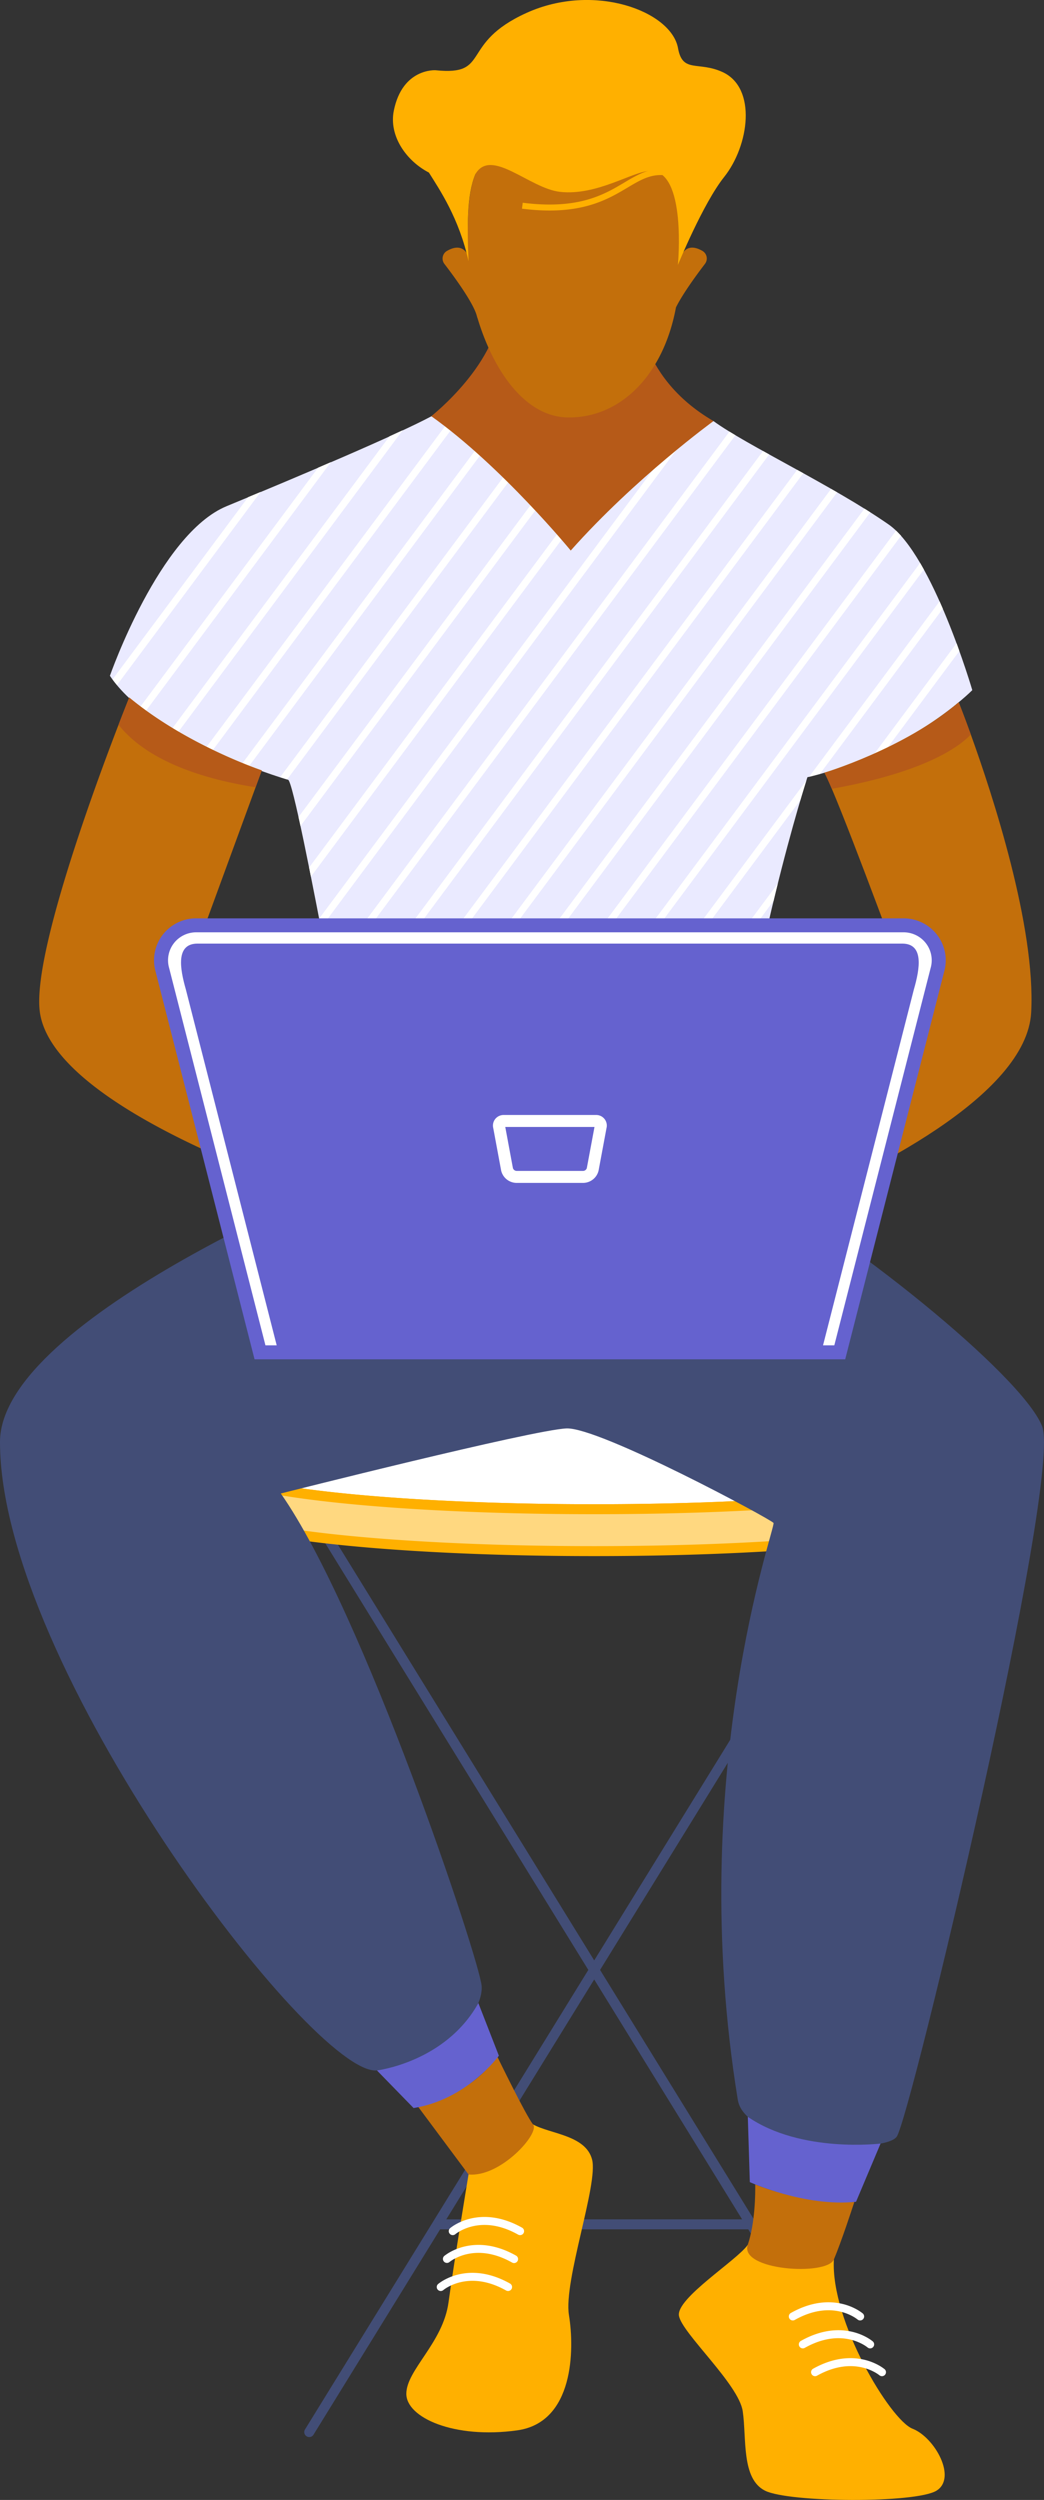 <svg width="132" height="316" fill="none" xmlns="http://www.w3.org/2000/svg"><rect width="100%" height="100%" fill="#333333" stroke="none"/><path fill-rule="evenodd" clip-rule="evenodd" d="M54.706 281.163c0-.348.284-.63.633-.63h39.58a.631.631 0 110 1.261h-39.58a.632.632 0 01-.633-.631z" fill="#424D76"/><path fill-rule="evenodd" clip-rule="evenodd" d="M41.284 194.13a.633.633 0 01.87.207l69.56 112.784a.629.629 0 01-.208.867.634.634 0 01-.871-.207L41.076 194.997a.629.629 0 01.208-.867z" fill="#424D76"/><path fill-rule="evenodd" clip-rule="evenodd" d="M108.974 194.13c.298.182.391.57.208.867l-69.56 112.784a.633.633 0 01-1.078-.66l69.56-112.784a.633.633 0 01.87-.207z" fill="#424D76"/><path d="M123.053 185.285c0 .961-2.159 1.865-5.954 2.649-8.165 1.69-23.902 2.835-41.97 2.835-18.068 0-33.805-1.145-41.965-2.837-3.797-.785-5.954-1.688-5.954-2.649 0-3.027 21.456-5.484 47.924-5.484s47.919 2.457 47.919 5.486z" fill="#fff"/><path fill-rule="evenodd" clip-rule="evenodd" d="M27.843 185.277v.006l.001.009c.002.007.007.02.018.04a.774.774 0 00.165.189c.19.169.511.365.99.575.954.417 2.391.829 4.275 1.218h.001c8.094 1.679 23.778 2.825 41.836 2.825 18.057 0 33.741-1.146 41.84-2.823h.001c1.883-.389 3.32-.8 4.274-1.218.479-.209.8-.405.991-.575a.773.773 0 00.165-.188.208.208 0 00.018-.04l.002-.01-.001-.003v-.003l-.008-.022a.476.476 0 00-.08-.115c-.099-.112-.276-.253-.562-.413-.571-.319-1.453-.647-2.648-.971-2.378-.644-5.85-1.23-10.175-1.726-8.64-.989-20.594-1.603-33.812-1.603-13.218 0-25.174.614-33.816 1.603-4.325.495-7.797 1.082-10.177 1.725-1.194.324-2.077.652-2.648.971-.286.16-.463.301-.562.412a.493.493 0 00-.08.115l-.008.022zm13.33-4.498c8.704-.996 20.71-1.611 33.96-1.611 13.251 0 25.256.615 33.958 1.611 4.347.498 7.892 1.093 10.362 1.762 1.23.333 2.23.694 2.936 1.089.353.197.662.42.89.677.232.261.406.59.406.978 0 .494-.279.888-.608 1.18-.333.295-.789.554-1.324.788-1.075.471-2.614.903-4.526 1.298-8.23 1.704-24.02 2.849-42.099 2.849-18.078 0-33.868-1.145-42.093-2.851-1.913-.395-3.452-.828-4.527-1.298-.535-.235-.99-.494-1.323-.788-.33-.292-.608-.687-.608-1.18 0-.388.174-.718.406-.979.228-.257.538-.479.89-.676.706-.395 1.706-.755 2.937-1.088 2.47-.668 6.016-1.263 10.364-1.761z" fill="#FFB000"/><path d="M123.053 185.285v5.298c0 3.027-21.458 5.484-47.924 5.484s-47.924-2.455-47.924-5.484v-5.298c0 .961 2.16 1.864 5.955 2.649 8.164 1.69 23.898 2.835 41.97 2.835 18.07 0 33.804-1.145 41.969-2.838 3.795-.782 5.954-1.685 5.954-2.646z" fill="#FFD880"/><path fill-rule="evenodd" clip-rule="evenodd" d="M27.838 186.923v3.665l.008.022c.01.023.033.062.08.116.1.111.277.252.563.412.57.319 1.453.648 2.648.971 2.38.644 5.852 1.23 10.178 1.725 8.642.989 20.598 1.602 33.814 1.602 13.217 0 25.172-.614 33.815-1.603 4.325-.495 7.797-1.081 10.177-1.725 1.195-.323 2.078-.651 2.649-.971.286-.159.463-.3.562-.412a.487.487 0 00.08-.115.063.063 0 00.007-.022l.001-.005v-3.66a7.404 7.404 0 01-.667.33c-1.074.47-2.614.902-4.525 1.296-8.231 1.706-24.018 2.851-42.099 2.851-18.081 0-33.868-1.145-42.098-2.849l.129-.617-.13.617c-1.911-.395-3.45-.827-4.525-1.298a7.189 7.189 0 01-.667-.33zm-1.266-1.638v5.298c0 .388.175.717.406.978.228.257.538.48.891.677.706.395 1.706.755 2.937 1.088 2.47.669 6.017 1.264 10.364 1.761 8.704.996 20.71 1.61 33.96 1.61 13.248 0 25.255-.615 33.958-1.611 4.348-.497 7.894-1.093 10.365-1.761 1.23-.333 2.23-.693 2.936-1.088.353-.197.663-.419.891-.676.231-.261.406-.59.406-.978v-5.298h-1.266l-.002.01a.14.14 0 01-.017.039.8.8 0 01-.165.189c-.191.169-.512.365-.991.575-.954.417-2.391.828-4.274 1.216h-.001c-8.099 1.679-23.78 2.825-41.84 2.825-18.061 0-33.743-1.146-41.842-2.823-1.883-.389-3.32-.8-4.274-1.218-.48-.209-.8-.405-.991-.575a.796.796 0 01-.166-.188.214.214 0 01-.017-.04l-.002-.01h-1.266z" fill="#FFB000"/><path d="M67.4 268.533c2.119 1.206 6.653 1.339 7.46 4.434.808 3.096-3.63 15.35-2.923 19.676.706 4.327.643 13.564-6.552 14.563-7.962 1.105-14.01-1.607-14.01-4.621 0-3.015 4.638-6.435 5.334-11.556.696-5.121 2.531-16.17 2.531-16.17l8.16-6.326z" fill="#FFB000"/><path fill-rule="evenodd" clip-rule="evenodd" d="M57.246 282.024l-.332-.381a.502.502 0 00-.051.711c.183.21.502.233.713.052m0-.001v.001l.003-.003.021-.017.097-.073a5.1 5.1 0 01.406-.26 6.147 6.147 0 011.587-.627c1.363-.333 3.358-.348 5.818 1.037a.507.507 0 00.69-.191.503.503 0 00-.192-.687c-2.692-1.516-4.953-1.531-6.557-1.139a7.12 7.12 0 00-1.85.733 5.659 5.659 0 00-.63.418l-.038.031a.137.137 0 01-.01.009l-.005.003v.002h-.002l.332.382m-.76 3.531l-.331-.381a.506.506 0 00.662.763m0 0l.003-.002.02-.017a4.773 4.773 0 01.503-.334 6.148 6.148 0 011.587-.627c1.364-.333 3.359-.348 5.818 1.037a.507.507 0 00.69-.191.503.503 0 00-.191-.687c-2.693-1.516-4.953-1.531-6.558-1.139a7.157 7.157 0 00-1.85.733 5.638 5.638 0 00-.667.449.12.12 0 01-.011.009l-.004.004-.001.001h-.001l.331.382m-.428 3.913v.001h-.001l.003-.003.021-.017.097-.073a5.1 5.1 0 01.406-.26 6.148 6.148 0 011.587-.627c1.363-.333 3.358-.348 5.818 1.037a.507.507 0 00.69-.191.503.503 0 00-.192-.687c-2.692-1.516-4.953-1.531-6.557-1.139a7.122 7.122 0 00-1.85.733 5.67 5.67 0 00-.63.418l-.038.031a.135.135 0 01-.01.009l-.005.003-.001.002s-.001.001.33.382l-.331-.381a.502.502 0 00-.051.711c.183.21.502.233.713.052" fill="#fff"/><path d="M94.552 283.744c-1.347 1.963-9.114 6.783-8.706 8.993.407 2.21 7.56 8.637 8.063 12.05.504 3.413-.2 8.537 2.823 10.045 3.022 1.509 19.05 1.607 21.671 0 2.62-1.607-.203-6.73-3.026-7.835-2.823-1.105-10.38-13.657-9.944-21.391l-10.881-1.862z" fill="#FFB000"/><path fill-rule="evenodd" clip-rule="evenodd" d="M109.083 292.426l-.331.381.332-.381a.504.504 0 01.051.712.508.508 0 01-.713.052m-.001-.001l-.003-.002-.021-.017a4.514 4.514 0 00-.503-.333 6.12 6.12 0 00-1.586-.627c-1.364-.334-3.359-.348-5.818 1.037a.504.504 0 11-.499-.879c2.693-1.516 4.953-1.53 6.558-1.138a7.124 7.124 0 011.85.732 5.601 5.601 0 01.63.419l.037.03a.12.12 0 01.011.01l.004.003.001.001.001.001m1.266 3.532l-.331.381.331-.381a.503.503 0 01.051.712.508.508 0 01-.713.052m0-.001l-.003-.002-.021-.017a4.3 4.3 0 00-.503-.333 6.11 6.11 0 00-1.587-.628c-1.363-.333-3.358-.348-5.818 1.037a.504.504 0 11-.498-.878c2.692-1.516 4.953-1.531 6.558-1.139a7.157 7.157 0 011.85.733 5.755 5.755 0 01.629.419l.038.03.011.01.004.003.001.001.001.001m1.519 3.531l-.331.382.331-.381a.506.506 0 01-.662.763m0 0l-.003-.002-.021-.017a4.751 4.751 0 00-.503-.334 6.15 6.15 0 00-1.587-.627c-1.363-.333-3.358-.348-5.818 1.037a.506.506 0 01-.498-.878c2.692-1.516 4.953-1.531 6.558-1.139a7.157 7.157 0 011.85.733 5.755 5.755 0 01.629.419.642.642 0 01.049.039l.004.004.001.001h.001" fill="#fff"/><path d="M46.392 148.032S0 166.437 0 182.271c0 28.235 39.562 80.218 47.658 79.438 8.096-.779 13.547-7.285 13.236-10.698-.312-3.413-14.937-47.333-25.388-62.229 0 0 31.93-8.072 36.135-8.224 4.205-.151 25.85 11.483 26.161 11.947.312.464-11.19 31.926-4.516 72.928.934 5.741 18.375 6.982 20.089 4.656 1.714-2.325 21.012-83.325 18.374-89.841-2.638-6.516-24.81-24.35-38.21-31.459-9.656-5.121-47.147-.757-47.147-.757z" fill="#424D76"/><path d="M108.023 278.325c-.289.888-1.659 5.068-2.59 7.281-.891 2.111-11.993 1.395-10.886-1.865.944-2.774.96-6.558.942-7.623 1.817.719 6.972 2.523 12.534 2.207z" fill="#C36F0B"/><path d="M108.235 278.313l3.102-7.361s-10.069 1.246-16.785-3.378l.253 8.254s6.982 3.168 13.43 2.485z" fill="#6562CF"/><path d="M62.823 259.848s3.67 7.58 4.577 8.685c.906 1.105-4.132 6.728-8.162 6.327l-6.44-8.65s6.908-1.287 10.025-6.362z" fill="#C36F0B"/><path d="M60.483 253.198l2.593 6.65s-4.023 5.562-10.785 6.614l-4.633-4.753s8.676-1.041 12.825-8.511z" fill="#6562CF"/><path d="M90.21 53.226c4.096 3 15.225 8.244 22.152 13.075 5.587 3.897 10.572 20.937 10.572 20.937s-7.78 7.906-20.848 11.006c0 0-7.468 22.956-10.268 49.765 0 0-23.962 8.829-45.588 0 0 0-8.713-49.144-9.802-49.442-1.089-.298-17.236-5.234-22.532-13.143 0 0 6.246-17.928 14.76-21.442 9.25-3.819 21.577-9.053 25.866-11.351 2.187-1.19 35.688.595 35.688.595z" fill="#EAEAFF"/><path d="M32.957 62.179L14.795 86.592a12.247 12.247 0 01-.562-.714l17.142-23.036 1.582-.663zm8.881-3.764L18.382 89.947a31.31 31.31 0 01-.69-.54l22.53-30.29 1.616-.702zm9.076-4.031L22.466 92.62a40.562 40.562 0 01-.76-.447l27.542-37.02c.585-.268 1.132-.523 1.666-.768zm7.676-2.149L26.858 94.882c-.268-.124-.537-.253-.807-.381l31.417-42.236c.355-.013.727-.025 1.122-.03zm6.066.013L31.49 96.839l-.858-.33 32.944-44.277 1.079.016zm5.977.149l-34.324 46.12a55.78 55.78 0 01-.886-.278l34.132-45.873c.356.008.71.018 1.078.03zm5.911.208l-38.549 51.807a39.574 39.574 0 00-.253-1.136l37.734-50.703 1.068.032zm5.892.248L39.314 110.81l-.23-1.155 42.296-56.85 1.056.048zm5.87.277L40.58 117.278c-.076-.388-.152-.779-.225-1.165L87.252 53.08l1.053.05zm4.676 1.887L41.81 123.79c-.07-.391-.144-.782-.218-1.173l50.633-68.056c.243.148.497.3.757.456zm4.271 2.425L43.038 130.32l-.218-1.175L96.478 57.01c.256.147.515.29.775.432zm4.309 2.376l-57.337 77.059c-.068-.386-.139-.779-.212-1.178l56.777-76.307.772.426zm4.281 2.414L45.415 143.46a351.7 351.7 0 01-.212-1.183l59.875-80.473.765.43zm4.192 2.53L47.679 148.58l-.844-.336L109.3 64.293l.736.47zm3.889 2.959l-61.314 82.39a17.113 17.113 0 01-.909-.253l61.595-82.785c.208.207.413.419.628.648zm2.886 4.271L57.881 151.2a27.88 27.88 0 01-.975-.161l59.431-79.877c.159.27.316.55.473.83zm-14.861 26.671c-.146.47-.407 1.312-.759 2.485l-37.684 50.658c-.346-.023-.69-.045-1.04-.076l39.483-53.067zm17.256-21.725L103.661 97.83c-.446.124-.899.253-1.355.353l16.492-22.168c.136.313.273.62.407.923zm-20.861 34.744c-.18.706-.357 1.438-.536 2.187l-28.302 38.04c-.367 0-.734.015-1.106.018l29.944-40.245zm22.955-29.388l-9.147 12.303c-.542.267-1.101.532-1.684.792l10.476-14.081c.122.338.241.676.355.986zM95.67 123.442a220.12 220.12 0 00-.407 2.018l-19.35 26.008c-.391.043-.784.085-1.184.123l20.942-28.149zm-2 10.865c-.098.618-.2 1.238-.295 1.864l-10.59 14.227c-.413.081-.838.164-1.266.252l12.152-16.343z" fill="#fff"/><path d="M130.38 127.971c-.572 10.595-20.739 20.433-31.375 24.898-.352 2.194-1.797 3.155-4.577 3.869-5.795 1.488-5.25 5.298-5.55 6.024-.468 1.158-6.184 2.477-7.559 1.514-.818-.578 1.491-7.833 2.805-10.383.818-1.587 6.296-4.591 9.889-5.885 0 0 18.228-22.015 20.724-23.256 0 0-6.742-18.415-9.562-25.042-.403-.95-.727-1.657-.937-2.033 0 0 10.127-3.027 16.977-8.905 0 0 .62 1.542 1.534 4.077 2.752 7.633 8.211 24.297 7.631 35.122z" fill="#C36F0B"/><path d="M122.747 92.846c-1.418 1.5-5.727 4.752-17.575 6.861-.405-.948-.729-1.657-.939-2.033 0 0 10.126-3.027 16.98-8.905 0 0 .617 1.54 1.534 4.077z" fill="#B65A18"/><path d="M57.43 164.02c-1.536.676-6.126-.591-6.547-1.262-.42-.671-1.012-4.843-5.546-6.276-3.246-1.027-4.72-2.048-4.664-5.239-9.435-3.211-34.526-12.737-35.663-23.551-.76-7.215 6.813-27.852 9.975-36.073a278.182 278.182 0 011.352-3.448c7.293 6.054 16.76 9.212 16.76 9.212l-.783 2.137-9.132 24.918c4.157 1.571 19.296 20.097 21.656 23.006 4.919.948 10.187 4.356 10.803 6.193.645 1.924 3.372 9.684 1.79 10.383z" fill="#C36F0B"/><path d="M16.34 88.166c7.29 6.055 16.759 9.213 16.759 9.213l-.783 2.134c-5-.787-13.212-2.712-17.329-7.9a250.923 250.923 0 011.352-3.447z" fill="#B65A18"/><path d="M106.177 170.937H32.873l-12.339-48.328a4.405 4.405 0 01.723-3.887 4.43 4.43 0 013.553-1.758h89.441a4.45 4.45 0 013.546 1.762 4.414 4.414 0 01.719 3.883l-12.339 48.328z" fill="#fff"/><path fill-rule="evenodd" clip-rule="evenodd" d="M24.808 117.847a3.557 3.557 0 00-2.844 1.407 3.532 3.532 0 00-.578 3.111l.004.013 12.172 47.676h71.926l12.173-47.676.004-.013a3.528 3.528 0 00-.576-3.108 3.555 3.555 0 00-2.838-1.41H24.808zm.003-1.766a5.338 5.338 0 00-4.262 2.109 5.298 5.298 0 00-.87 4.65l12.506 48.98h74.681l12.506-48.98a5.283 5.283 0 00-.867-4.645 5.342 5.342 0 00-4.254-2.114h-89.44z" fill="#6562CF"/><path d="M103.954 170.483h-68.86L23.5 125.076c-.76-2.656-1.296-5.802 1.476-5.802h89.094c2.772 0 2.243 3.151 1.476 5.802l-11.593 45.407z" fill="#6562CF"/><path fill-rule="evenodd" clip-rule="evenodd" d="M63.668 140.938h11.715a1.337 1.337 0 011.3 1.662l-1 5.361a2.018 2.018 0 01-.73 1.138 2.033 2.033 0 01-1.234.424h-8.386a2.018 2.018 0 01-1.971-1.57l-.995-5.353a1.333 1.333 0 01.703-1.521c.186-.092.39-.14.598-.141zm.217 1.514l.965 5.195a.507.507 0 00.485.362h8.38a.504.504 0 00.481-.357l.97-5.2H63.885z" fill="#fff"/><path d="M80.666 38.343s-.415 9.081 9.544 14.883c0 0-9.873 7.164-18.048 16.366 0 0-8.76-10.673-17.633-16.984 0 0 8.711-6.824 8.711-14.263l17.426-.002z" fill="#B65A18"/><path d="M89.142 33.343c-1 1.307-2.805 3.756-3.676 5.514-1.55 8.373-6.836 13.913-13.537 13.913-5.808 0-9.732-6.489-11.54-12.52a2.74 2.74 0 01-.105-.336c-.448-1.662-2.876-4.969-4.097-6.558a1.112 1.112 0 01.337-1.645c1.489-.85 2.26-.232 2.666.575-.215-6.031.035-12.36 3.56-12.396 4.05-.038 17.52-.302 19.855.474 2.008.666 3.332 3.47 3.337 12.427.316-1.01 1.076-2.102 2.863-1.08a1.12 1.12 0 01.536.74 1.11 1.11 0 01-.2.892z" fill="#C36F0B"/><path d="M91.562 22.367c-2.678 3.355-5.85 11.122-5.85 11.122s1.151-12.022-3.517-11.89c-2.22.06-6.686 3.16-11.362 2.655-3.884-.418-8.734-5.67-10.732-2.237-1.106 2.63-1.028 6.76-.86 11.008-1.193-5.436-3.659-9.053-5.013-11.212-2.846-1.471-5.079-4.62-4.436-7.82 1.094-5.416 5.284-5.114 5.284-5.114 7.066.73 2.942-3.375 11.506-7.252C75.147-2.25 84.89 1.42 85.727 6.092c.577 3.204 2.554 1.6 5.65 3.027 4.35 2.023 3.332 9.296.185 13.248z" fill="#FFB000"/><path fill-rule="evenodd" clip-rule="evenodd" d="M77.96 24.514c-2.505 1.369-5.88 2.632-11.962 1.864l.095-.75c5.908.745 9.123-.478 11.501-1.777.48-.263.925-.527 1.357-.785l.332-.197a17.986 17.986 0 011.587-.86c1.073-.497 2.192-.778 3.575-.568l-.115.748c-1.198-.182-2.164.054-3.14.506-.494.228-.988.51-1.52.825l-.323.192c-.434.259-.894.532-1.387.802z" fill="#FFB000"/></svg>